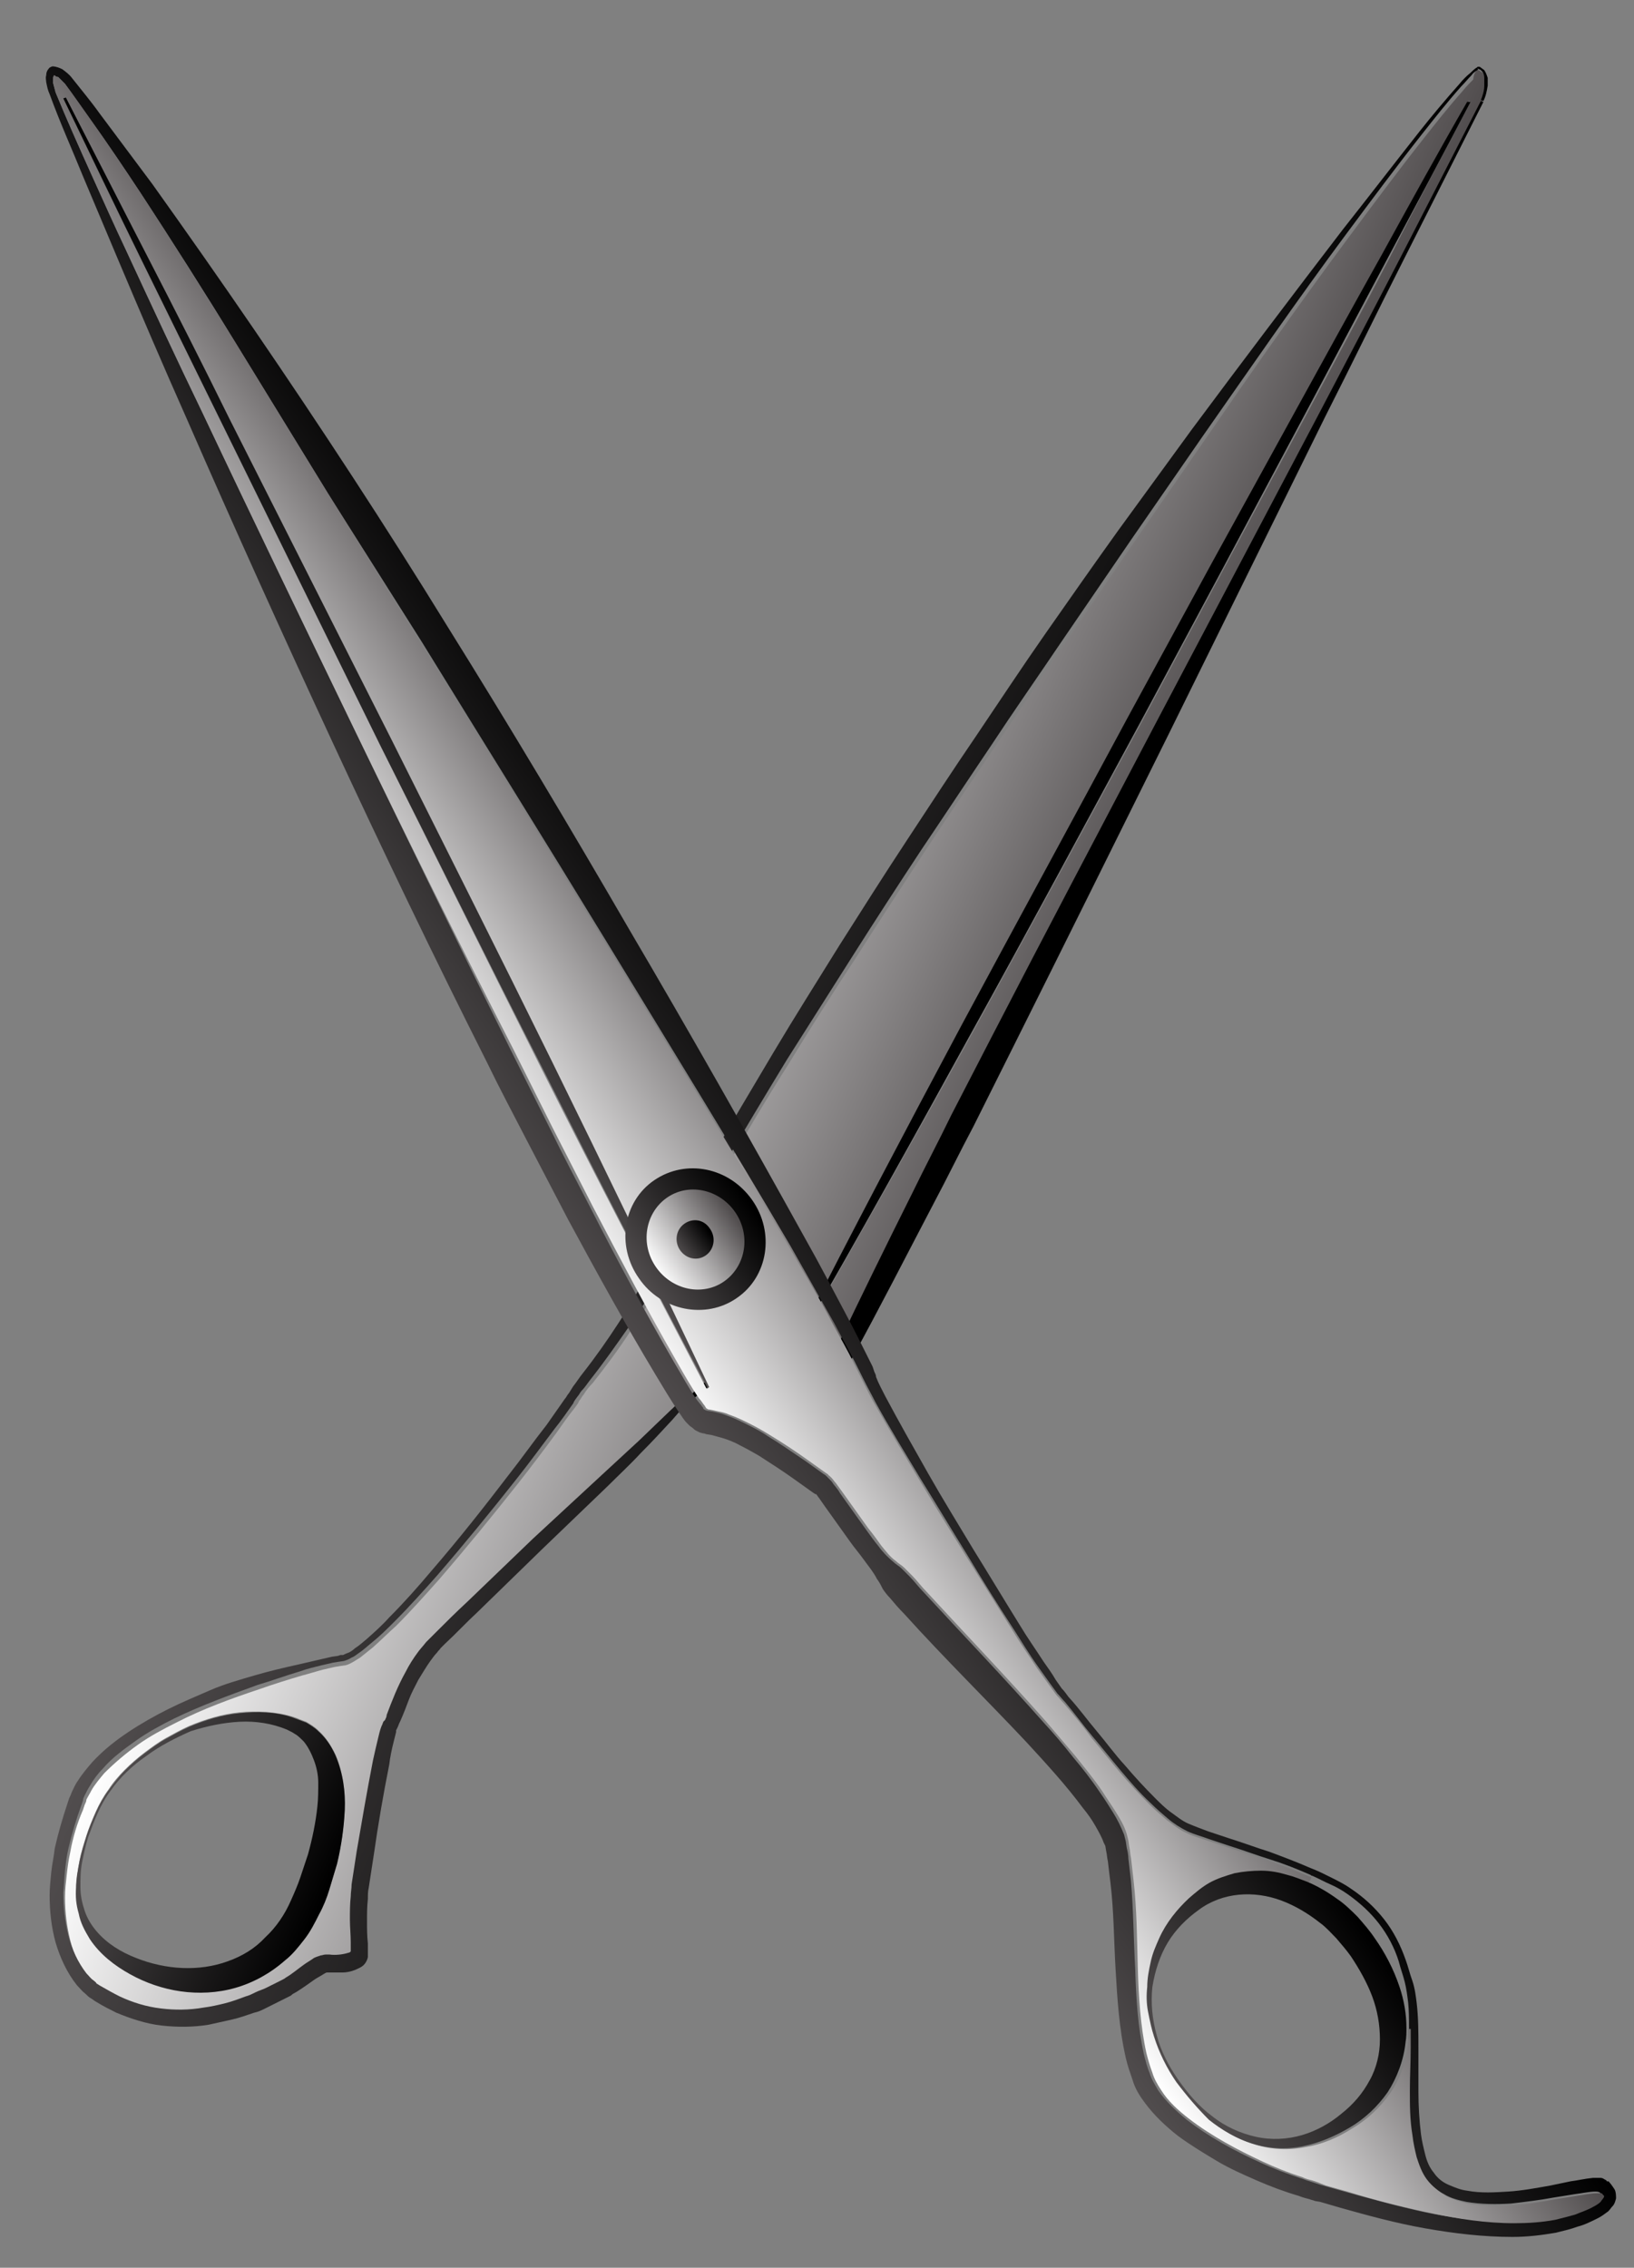 <?xml version="1.0" encoding="utf-8"?>
<!-- Generator: Adobe Illustrator 23.1.1, SVG Export Plug-In . SVG Version: 6.00 Build 0)  -->
<svg version="1.1" id="Layer_1" xmlns="http://www.w3.org/2000/svg" xmlns:xlink="http://www.w3.org/1999/xlink" x="0px" y="0px"
	 viewBox="0 0 191 265" style="enable-background:new 0 0 191 265;" xml:space="preserve">
<rect x="0" y="0" width="191" height="265" fill="#808080" stroke="none"/>
<style type="text/css">
	.st0{fill:url(#SVGID_1_);}
	.st1{fill:url(#SVGID_2_);}
	.st2{fill:url(#SVGID_3_);}
	.st3{fill:url(#SVGID_4_);}
	.st4{fill:url(#SVGID_5_);}
	.st5{fill:url(#SVGID_6_);}
	.st6{fill:url(#SVGID_7_);}
	.st7{fill:url(#SVGID_8_);}
	.st8{fill:url(#SVGID_9_);}
	.st9{fill:url(#SVGID_10_);}
</style>
<g>
	<g id="XMLID_24_">
		<g>
			<linearGradient id="SVGID_1_" gradientUnits="userSpaceOnUse" x1="57.069" y1="104.549" x2="119.453" y2="132.369">
				<stop  offset="0" style="stop-color:#FFFFFF"/>
				<stop  offset="1" style="stop-color:#514D4E"/>
			</linearGradient>
			<path class="st0" d="M172.7,8.2C172.8,8.2,172.8,8.2,172.7,8.2C172.8,8.1,172.8,8.1,172.7,8.2c0.1,0,0.1,0,0.1,0
				c0.1,0,0.1,0,0.2,0.1c0.1,0.1,0.2,0.1,0.3,0.2c0.2,0.2,0.3,0.5,0.3,0.8c0,0.3,0,0.6,0,0.9c-0.1,0.6-0.2,1.2-0.4,1.7l-9.4,18.3
				c-3.2,6.1-6.3,12.2-9.5,18.2l-19.2,36.4c-6.4,12.1-12.8,24.3-19.1,36.5l-4.7,9.1c-1.5,3.1-3.1,6.1-4.6,9.2c-3,6-6,12.1-8.9,18.2
				c-0.6,0.4-1,0.9-1.7,1.1c-0.8,0.3-1.7,0.5-2.5,0.7c-0.9,0.1-1.9,0.3-2.8,0.4c-0.9,0.1-4.1-0.5-6.1,0.5c-0.9,0.3-1.5,0.7-2.3,1.3
				c-0.3,0.2-1.1,1-2.2,2c-2.1,2-4.9,4.8-5.8,5.5c-1.3,1.2-2.6,2.3-3.9,3.6l-8,7.4l-7.7,7.4c-1.3,1.2-2.6,2.5-3.8,3.7l-0.5,0.5
				c-0.2,0.2-0.3,0.3-0.5,0.5c-0.3,0.4-0.6,0.7-0.9,1.1c-0.6,0.8-1.1,1.5-1.5,2.4c-0.9,1.6-1.6,3.3-2.2,5c-0.1,0.2-0.2,0.4-0.2,0.6
				l-0.1,0.1l-0.1,0.1c0,0.1-0.1,0.2-0.1,0.3l-0.1,0.2c-0.2,0.5-0.3,0.9-0.4,1.4c-0.2,0.9-0.4,1.8-0.6,2.6c-0.7,3.5-1.3,7-1.9,10.6
				l-0.4,2.6l-0.2,1.3c-0.1,0.5-0.1,0.9-0.1,1.4c-0.1,0.9-0.1,1.8-0.1,2.7c0,0.9,0,1.8,0.1,2.7c0,0.2,0,0.4,0,0.6c0,0.1,0,0.2,0,0.3
				c0,0,0,0.1,0,0.1l0,0c0,0,0,0,0,0c-0.1,0-0.2,0.1-0.3,0.2c-0.6,0.2-1.5,0.3-2.2,0.2l-0.1,0l-0.1,0c-0.1,0-0.1,0-0.2,0
				c-0.2,0-0.4,0-0.6,0.1c-0.3,0.1-0.6,0.2-0.8,0.3c-0.5,0.2-0.9,0.5-1.2,0.8c-0.8,0.5-1.4,1-2.1,1.5c-0.2,0.1-0.4,0.2-0.5,0.3
				l-0.6,0.3c-0.4,0.2-0.8,0.4-1.2,0.6c-0.4,0.2-0.8,0.4-1.2,0.5c-0.4,0.2-0.8,0.3-1.2,0.5c-0.8,0.3-1.6,0.6-2.4,0.8
				c-0.8,0.2-1.6,0.4-2.5,0.5c-1.7,0.2-3.4,0.3-5,0.1c-1.7-0.2-3.3-0.7-4.8-1.4c-0.8-0.3-1.5-0.7-2.2-1.2c-0.2-0.1-0.3-0.2-0.5-0.3
				c-0.2-0.1-0.3-0.2-0.4-0.4c-0.3-0.3-0.6-0.5-0.8-0.8c-1-1.2-1.7-2.8-2.1-4.4c-0.4-1.6-0.6-3.3-0.6-5c0-0.9,0.1-1.7,0.2-2.6
				c0.1-0.9,0.2-1.7,0.4-2.6c0.3-1.7,0.8-3.4,1.5-5l0.2-0.6c0.1-0.2,0.2-0.4,0.2-0.6c0.2-0.4,0.4-0.7,0.6-1.1c0.4-0.7,1-1.4,1.5-2
				c1.2-1.2,2.5-2.3,3.9-3.3c1.4-1,2.9-1.8,4.5-2.6c3.1-1.6,6.4-2.8,9.7-3.9c1.7-0.6,3.3-1.1,5-1.6c0.8-0.2,1.7-0.5,2.5-0.7
				c0.4-0.1,0.9-0.2,1.3-0.3l0.6-0.1l0.7-0.1c0.4-0.1,0.7-0.3,0.9-0.4c0.3-0.2,0.5-0.3,0.8-0.5c0.5-0.4,1-0.8,1.5-1.2
				c0.9-0.8,1.8-1.7,2.7-2.5c1.7-1.7,3.4-3.6,5-5.4c3.2-3.7,6.3-7.5,9.3-11.3c1.5-1.9,3-3.9,4.4-5.8c0.7-1,1.4-2,2.2-3
				c0.2-0.3,0.4-0.5,0.5-0.8c0.2-0.2,0.3-0.5,0.5-0.7c0.3-0.5,0.7-1,1.1-1.4c1.5-1.9,3-3.9,4.3-5.9c1.4-2,2.6-4.1,3.9-6.2
				c1.2-2.1,2.4-4.3,3.6-6.4c1.2-2.1,2.4-4.2,3.6-6.3c2.4-4.2,4.9-8.4,7.5-12.5c2.5-4.1,5.1-8.2,7.8-12.3c2.6-4.1,5.3-8.2,7.9-12.2
				c2.7-4.1,5.4-8.1,8.1-12.1c2.7-4,5.4-8,8.2-12.1l8.2-12l8.3-12c5.5-8,11.1-16,16.9-23.8c2.9-3.9,5.8-7.8,8.8-11.6
				c1.5-1.9,3-3.8,4.6-5.6c0.4-0.5,0.8-0.9,1.2-1.3C172.3,8.5,172.5,8.3,172.7,8.2z M171.9,11.9l-0.2-0.1c-3.4,6-6.7,11.9-10,17.9
				c-3.3,6-6.6,12-9.9,17.9l-9.9,18l-9.8,18c-6.5,12-13.1,24-19.5,36.1c-6.5,12-12.8,24.1-19,36.3l0.2,0.1
				c6.8-11.9,13.5-23.8,20.1-35.8c6.6-12,13.1-24,19.6-36l9.7-18.1l9.7-18.1c3.2-6,6.5-12.1,9.6-18.1C165.5,24,168.7,18,171.9,11.9z
				 M37.3,223.6c0.4-1,0.8-1.9,1.2-2.9c0.3-1,0.6-2,0.9-3c0.5-2,0.8-4.1,0.9-6.3c0-2.1-0.2-4.4-1.1-6.4c-0.5-1-1.1-2-2-2.8
				c-0.4-0.4-0.9-0.7-1.4-1c-0.3-0.1-0.5-0.2-0.8-0.3c-0.2-0.1-0.5-0.2-0.8-0.3c-2-0.6-4.2-0.7-6.2-0.5c-2,0.2-4,0.8-5.9,1.6
				c-0.9,0.4-1.8,0.9-2.7,1.4c-0.9,0.5-1.7,1.1-2.5,1.7c-0.8,0.6-1.6,1.3-2.3,2c-0.7,0.7-1.4,1.5-1.9,2.3c-0.6,0.8-1.1,1.7-1.5,2.6
				c-0.4,0.9-0.8,1.9-1.1,2.8c-0.3,1-0.6,1.9-0.8,2.9c-0.2,1-0.3,2-0.4,3c0,1,0.1,2.1,0.3,3.1c0.3,1,0.7,2,1.3,2.9
				c1.2,1.8,2.9,3.1,4.7,4.1c1.8,1,3.8,1.7,5.9,2c2.1,0.3,4.3,0.2,6.4-0.4c2.1-0.6,4.2-1.7,5.8-3.2c0.8-0.8,1.6-1.6,2.3-2.5
				C36.3,225.6,36.8,224.6,37.3,223.6z"/>
			<path d="M171.9,11.9c-3.2,6.1-6.4,12.1-9.6,18.1c-3.2,6-6.4,12.1-9.6,18.1L143,66.3l-9.7,18.1c-6.5,12-13,24.1-19.6,36
				c-6.6,12-13.2,23.9-20.1,35.8l-0.2-0.1c6.2-12.2,12.6-24.3,19-36.3c6.5-12.1,13-24,19.5-36.1l9.8-18l9.9-18
				c3.3-6,6.6-12,9.9-17.9c3.3-6,6.6-12,10-17.9L171.9,11.9z"/>
			<path d="M98,157.6l-0.4,0.4c0-0.1,0.1-0.2,0.1-0.3C97.8,157.7,97.9,157.6,98,157.6L98,157.6z"/>
			<path d="M80.1,163.6c1.1-1,1.9-1.8,2.2-2c0.8-0.5,1.4-0.9,2.3-1.3c2-1,5.2-0.4,6.1-0.5c0.9-0.1,1.9-0.2,2.8-0.4
				c0.9-0.1,1.7-0.4,2.5-0.7c0.7-0.2,1.1-0.7,1.7-1.1c0,0.1-0.1,0.2-0.1,0.3l0.4-0.4l0,0c-0.1,0.1-0.2,0.1-0.3,0.2
				c2.9-6.1,5.9-12.2,8.9-18.2c1.5-3.1,3.1-6.1,4.6-9.2l4.7-9.1c6.3-12.2,12.7-24.3,19.1-36.5l19.2-36.4c3.2-6.1,6.4-12.2,9.5-18.2
				l9.4-18.3l0.3,0.1c0,0,0,0,0,0l0,0l0,0l-9.3,18.4c-3.1,6.1-6.1,12.3-9.2,18.4l-18.2,36.9c-6.1,12.3-12.2,24.6-18.3,36.8l-4.6,9.2
				c-1.6,3-3.1,6.1-4.7,9.1c-3.2,6.1-6.3,12.2-9.6,18.2l-0.2,0.3l-0.2,0.1l0,0c-1.7,1.1-3.7,1.7-5.7,1.9c-1,0.1-1.9,0.1-2.9,0
				c-0.9-0.1-1.8-0.3-2.8-0.4c-0.9-0.2-1.8-0.2-2.7,0.1c-0.9,0.3-1.7,0.8-2.4,1.3c-0.7,0.5-1.4,1.1-2.1,1.8L80.1,163.6z"/>
			<linearGradient id="SVGID_2_" gradientUnits="userSpaceOnUse" x1="55.198" y1="104.558" x2="119.386" y2="133.183">
				<stop  offset="0" style="stop-color:#514D4E"/>
				<stop  offset="0.989" style="stop-color:#000000"/>
			</linearGradient>
			<path class="st1" d="M172.7,8.2c-0.2,0.1-0.5,0.3-0.7,0.6c-0.4,0.4-0.8,0.9-1.2,1.3c-1.6,1.8-3.1,3.7-4.6,5.6
				c-3,3.8-5.9,7.7-8.8,11.6c-5.8,7.8-11.3,15.8-16.9,23.8l-8.3,12l-8.2,12c-2.7,4-5.5,8-8.2,12.1c-2.7,4-5.4,8.1-8.1,12.1
				c-2.7,4.1-5.3,8.1-7.9,12.2c-2.6,4.1-5.2,8.2-7.8,12.3c-2.5,4.1-5,8.3-7.5,12.5c-1.2,2.1-2.4,4.2-3.6,6.3
				c-1.2,2.1-2.3,4.3-3.6,6.4c-1.2,2.1-2.5,4.2-3.9,6.2c-1.4,2-2.8,4-4.3,5.9c-0.4,0.5-0.7,1-1.1,1.4c-0.2,0.2-0.3,0.5-0.5,0.7
				c-0.2,0.3-0.4,0.5-0.5,0.8c-0.7,1-1.4,2-2.2,3c-1.5,2-2.9,3.9-4.4,5.8c-3,3.8-6.1,7.6-9.3,11.3c-1.6,1.8-3.2,3.6-5,5.4
				c-0.9,0.9-1.7,1.7-2.7,2.5c-0.5,0.4-0.9,0.8-1.5,1.2c-0.3,0.2-0.5,0.4-0.8,0.5c-0.3,0.2-0.6,0.3-0.9,0.4l-0.7,0.1l-0.6,0.1
				c-0.4,0.1-0.9,0.2-1.3,0.3c-0.8,0.2-1.7,0.4-2.5,0.7c-1.7,0.5-3.3,1.1-5,1.6c-3.3,1.2-6.6,2.4-9.7,3.9c-1.6,0.8-3.1,1.6-4.5,2.6
				c-1.4,1-2.8,2-3.9,3.3c-0.6,0.6-1.1,1.3-1.5,2c-0.2,0.3-0.4,0.7-0.6,1.1c-0.1,0.2-0.2,0.4-0.2,0.6l-0.2,0.6
				c-0.6,1.6-1.1,3.3-1.5,5c-0.2,0.8-0.3,1.7-0.4,2.6c-0.1,0.9-0.1,1.7-0.2,2.6c0,1.7,0.2,3.4,0.6,5c0.4,1.6,1.1,3.1,2.1,4.4
				c0.3,0.3,0.5,0.6,0.8,0.8c0.1,0.1,0.3,0.2,0.4,0.4c0.2,0.1,0.3,0.2,0.5,0.3c0.7,0.4,1.4,0.8,2.2,1.2c1.5,0.7,3.1,1.2,4.8,1.4
				c1.6,0.2,3.3,0.2,5-0.1c0.8-0.1,1.7-0.3,2.5-0.5c0.8-0.2,1.6-0.5,2.4-0.8c0.4-0.1,0.8-0.3,1.2-0.5c0.4-0.2,0.8-0.3,1.2-0.5
				c0.4-0.2,0.8-0.4,1.2-0.6l0.6-0.3c0.2-0.1,0.4-0.2,0.5-0.3c0.7-0.4,1.4-1,2.1-1.5c0.4-0.3,0.8-0.5,1.2-0.8
				c0.2-0.1,0.5-0.2,0.8-0.3c0.2,0,0.3-0.1,0.6-0.1c0,0,0.1,0,0.2,0l0.1,0l0.1,0c0.7,0.1,1.6,0,2.2-0.2c0.1,0,0.3-0.1,0.3-0.2
				c0,0,0,0,0,0l0,0c0,0,0,0,0,0l0,0c0,0,0-0.1,0-0.1c0-0.1,0-0.2,0-0.3c0-0.2,0-0.4,0-0.6c0-0.9-0.1-1.8-0.1-2.7
				c0-0.9,0-1.8,0.1-2.7c0-0.5,0.1-0.9,0.1-1.4l0.2-1.3l0.4-2.6c0.6-3.5,1.2-7,1.9-10.6c0.2-0.9,0.4-1.8,0.6-2.6
				c0.1-0.4,0.2-0.9,0.4-1.4l0.1-0.2c0-0.1,0.1-0.2,0.1-0.3l0.1-0.1l0.1-0.1c0.1-0.2,0.2-0.4,0.2-0.6c0.6-1.6,1.3-3.4,2.2-5
				c0.4-0.8,0.9-1.6,1.5-2.4c0.3-0.4,0.6-0.7,0.9-1.1c0.2-0.2,0.3-0.3,0.5-0.5l0.5-0.5c1.3-1.3,2.5-2.5,3.8-3.7l7.7-7.4l8-7.4
				c1.3-1.2,2.6-2.4,3.9-3.6c0.9-0.8,3.7-3.6,5.8-5.5l0.5,0.5c-0.7,0.7-1.3,1.4-1.9,2.1l0,0c-1.2,1.3-2.4,2.6-3.7,3.9
				c-1.2,1.3-2.5,2.5-3.8,3.8l-7.7,7.4l-7.6,7.4c-1.3,1.2-2.5,2.5-3.8,3.7l-0.5,0.5c-0.1,0.2-0.3,0.3-0.4,0.5
				c-0.3,0.3-0.5,0.6-0.8,1c-0.5,0.7-0.9,1.4-1.4,2.2c-0.4,0.8-0.8,1.5-1.1,2.3c-0.3,0.8-0.6,1.6-1,2.5c-0.1,0.2-0.2,0.4-0.3,0.7
				l-0.1,0.2l-0.1,0.2c0,0,0,0,0,0.1l0,0.1c-0.1,0.4-0.2,0.8-0.3,1.2c-0.2,0.8-0.4,1.7-0.5,2.6c-0.7,3.5-1.3,7-1.8,10.5l-0.4,2.6
				l-0.2,1.3c-0.1,0.4-0.1,0.9-0.1,1.3c-0.1,0.9-0.1,1.7-0.1,2.6c0,0.9,0,1.7,0.1,2.6c0,0.2,0,0.5,0,0.7c0,0.1,0,0.3,0,0.4
				c0,0.1,0,0.1,0,0.2l0,0.1l0,0.1l0,0.1c-0.1,0.5-0.4,0.9-0.7,1.1c-0.3,0.2-0.6,0.3-0.8,0.4c-0.5,0.2-1,0.3-1.5,0.3
				c-0.5,0-1,0-1.5,0c-0.1,0-0.1,0-0.2,0c0,0,0,0,0,0c0,0,0,0,0,0c0,0,0,0,0,0c0,0,0,0-0.1,0c-0.1,0-0.2,0.1-0.4,0.2
				c-0.3,0.2-0.7,0.4-1,0.6c-0.7,0.5-1.4,1-2.2,1.5c-0.2,0.1-0.4,0.2-0.6,0.4l-0.6,0.3c-0.4,0.2-0.8,0.4-1.2,0.6
				c-0.4,0.2-0.8,0.4-1.2,0.6c-0.4,0.2-0.8,0.4-1.3,0.5c-0.9,0.3-1.7,0.6-2.6,0.8c-0.9,0.2-1.8,0.4-2.7,0.6
				c-1.8,0.3-3.7,0.3-5.5,0.1c-1.8-0.2-3.6-0.8-5.3-1.5c-0.8-0.4-1.6-0.8-2.4-1.3c-0.2-0.1-0.4-0.3-0.6-0.4
				c-0.2-0.1-0.4-0.3-0.6-0.5c-0.4-0.3-0.7-0.7-1-1c-1.2-1.5-2-3.3-2.5-5c-0.5-1.8-0.7-3.7-0.7-5.5c0-0.9,0.1-1.8,0.2-2.8
				c0.1-0.9,0.3-1.8,0.4-2.7c0.4-1.8,0.9-3.5,1.5-5.3l0.2-0.6c0.1-0.2,0.2-0.4,0.3-0.7c0.2-0.4,0.4-0.9,0.7-1.3
				c0.5-0.8,1.1-1.5,1.7-2.2c1.3-1.4,2.7-2.5,4.2-3.5c1.5-1,3.1-1.9,4.7-2.7c1.6-0.8,3.3-1.5,4.9-2.2s3.4-1.2,5.1-1.7
				c1.7-0.5,3.4-0.9,5.2-1.3l2.6-0.6l1.3-0.3l0.7-0.1l0.3-0.1l0.2,0l0.1,0l0,0l0,0c0,0,0,0,0,0c0.2-0.1,0.4-0.2,0.7-0.3
				c0.2-0.1,0.5-0.3,0.7-0.5c0.5-0.3,0.9-0.7,1.4-1.1c0.9-0.8,1.8-1.6,2.6-2.5c1.7-1.7,3.3-3.5,4.9-5.4c3.2-3.7,6.2-7.5,9.1-11.3
				c1.5-1.9,2.9-3.9,4.4-5.8c0.7-1,1.4-2,2.1-3c0.2-0.2,0.3-0.5,0.5-0.7c0.2-0.3,0.3-0.5,0.5-0.8c0.4-0.5,0.7-1,1.1-1.5
				c1.5-1.9,2.9-3.9,4.2-5.9c1.3-2,2.5-4.1,3.7-6.2c1.2-2.1,2.3-4.3,3.5-6.4c1.2-2.1,2.3-4.3,3.5-6.4c2.4-4.2,4.9-8.4,7.4-12.6
				c2.5-4.2,5.1-8.3,7.7-12.5c2.6-4.1,5.2-8.2,7.9-12.3c2.7-4.1,5.3-8.1,8.1-12.2c2.7-4,5.4-8.1,8.2-12.1c2.8-4,5.6-8,8.4-11.9
				l4.3-5.9l4.3-5.9c5.8-7.8,11.7-15.6,17.6-23.3c3-3.8,6-7.7,9-11.5c1.5-1.9,3.1-3.8,4.7-5.6c0.4-0.5,0.8-0.9,1.3-1.3
				c0.2-0.2,0.4-0.4,0.7-0.6c0,0,0.1,0,0.1-0.1c0,0,0.1,0,0.1,0c0,0,0,0,0.1,0c0.1,0,0.2,0.1,0.2,0.1c0.1,0.1,0.3,0.2,0.4,0.3
				c0.2,0.3,0.3,0.6,0.4,0.9c0,0.3,0,0.6,0,0.9c-0.1,0.6-0.2,1.2-0.5,1.8l-0.3-0.1c0.2-0.5,0.4-1.1,0.4-1.7c0-0.3,0-0.6,0-0.9
				c0-0.3-0.1-0.6-0.3-0.8c-0.1-0.1-0.2-0.2-0.3-0.2c-0.1,0-0.1-0.1-0.2-0.1C172.8,8.2,172.8,8.1,172.7,8.2
				C172.8,8.1,172.8,8.1,172.7,8.2C172.8,8.2,172.8,8.2,172.7,8.2z"/>
			<path d="M41.3,228.3C41.3,228.3,41.3,228.3,41.3,228.3L41.3,228.3z"/>
			<linearGradient id="SVGID_3_" gradientUnits="userSpaceOnUse" x1="11.998" y1="209.922" x2="38.175" y2="221.595">
				<stop  offset="0" style="stop-color:#514D4E"/>
				<stop  offset="0.989" style="stop-color:#000000"/>
			</linearGradient>
			<path class="st2" d="M17.1,205.2c-1.6,1.1-3.1,2.5-4.2,4.1c-1.2,1.6-1.9,3.5-2.6,5.4c-0.3,1-0.5,1.9-0.7,2.9
				c-0.2,1-0.2,2-0.2,2.9c0,1,0.2,1.9,0.5,2.8c0.3,0.9,0.8,1.7,1.4,2.4c1.2,1.4,2.8,2.4,4.6,3.1c3.5,1.4,7.4,1.6,10.7,0.4
				c1.7-0.6,3.2-1.5,4.4-2.8c1.3-1.2,2.3-2.7,3-4.3c0.4-0.9,0.8-1.8,1.1-2.7c0.3-0.9,0.6-1.8,0.9-2.7c0.5-1.8,0.9-3.7,1.1-5.6
				c0.1-0.9,0.1-1.9,0.1-2.8c0-0.9-0.2-1.8-0.5-2.6c-0.3-0.8-0.7-1.6-1.2-2.2c-0.3-0.3-0.6-0.6-0.9-0.8c-0.2-0.1-0.3-0.2-0.5-0.3
				c-0.2-0.1-0.4-0.2-0.6-0.3c-1.7-0.7-3.6-1-5.5-0.9c-1.9,0.1-3.8,0.5-5.7,1.1C20.5,203.1,18.7,204,17.1,205.2z M9.2,223.6
				c-0.3-1-0.4-2-0.3-3.1c0-1,0.2-2,0.4-3c0.2-1,0.5-2,0.8-2.9c0.3-1,0.7-1.9,1.1-2.8c0.4-0.9,0.9-1.8,1.5-2.6
				c0.6-0.8,1.2-1.6,1.9-2.3c0.7-0.7,1.5-1.4,2.3-2c0.8-0.6,1.6-1.2,2.5-1.7c0.9-0.5,1.8-1,2.7-1.4c1.9-0.8,3.8-1.4,5.9-1.6
				c2-0.2,4.2-0.2,6.2,0.5c0.3,0.1,0.5,0.2,0.8,0.3c0.3,0.1,0.5,0.2,0.8,0.3c0.5,0.3,1,0.6,1.4,1c0.9,0.8,1.5,1.7,2,2.8
				c0.9,2.1,1.2,4.3,1.1,6.4c-0.1,2.1-0.4,4.2-0.9,6.3c-0.3,1-0.6,2-0.9,3c-0.3,1-0.7,2-1.2,2.9c-0.5,1-1,2-1.7,2.9
				c-0.7,0.9-1.4,1.8-2.3,2.5c-1.7,1.5-3.7,2.6-5.8,3.2c-2.1,0.6-4.3,0.7-6.4,0.4c-2.1-0.3-4.1-1-5.9-2c-1.8-1-3.5-2.3-4.7-4.1
				C9.9,225.6,9.4,224.7,9.2,223.6z"/>
		</g>
		<g>
		</g>
	</g>
</g>
<g>
	<g>
		<g>
			<g id="XMLID_25_">
				<g>
					<path d="M187,256.1C187,256.1,186.9,256.1,187,256.1C186.9,256.1,186.8,256,187,256.1C186.9,256.1,187,256.1,187,256.1z"/>
					<linearGradient id="SVGID_4_" gradientUnits="userSpaceOnUse" x1="68.82" y1="152.741" x2="101.098" y2="130.211">
						<stop  offset="0" style="stop-color:#514D4E"/>
						<stop  offset="0.989" style="stop-color:#000000"/>
					</linearGradient>
					<path class="st3" d="M187,256.2C187,256.2,187,256.1,187,256.2C186.9,256.1,186.9,256.1,187,256.2
						C186.9,256.1,187,256.1,187,256.2C187,256.1,186.9,256.1,187,256.2C186.8,256,186.9,256.1,187,256.2c-0.2-0.1-0.4-0.1-0.5-0.1
						c-0.7,0-1.6,0.2-2.4,0.3l-2.5,0.4c-1.6,0.3-3.3,0.5-5,0.7c-1.7,0.1-3.4,0.1-5.2-0.2c-0.9-0.2-1.8-0.4-2.6-0.9
						c-0.8-0.4-1.6-1.1-2.2-1.9c-0.6-0.8-0.9-1.7-1.2-2.6c-0.3-0.9-0.4-1.8-0.5-2.6c-0.2-1.7-0.3-3.5-0.3-5.2c0-1.7,0-3.4,0.1-5.1
						c0-0.7,0-1.4,0-2.1c0-1,0-1.9-0.1-2.9c-0.1-0.8-0.2-1.6-0.4-2.4c-0.2-0.8-0.5-1.6-0.7-2.4c-0.5-1.6-1.3-3.1-2.3-4.4
						c-1-1.3-2.2-2.4-3.6-3.4c-0.7-0.5-1.4-0.9-2.1-1.2c-0.7-0.3-1.4-0.7-2.1-1c-0.1,0-0.1,0-0.2-0.1c-1.6-0.7-3.1-1.3-4.7-1.8
						s-3.2-1.1-4.8-1.6l-2.4-0.8c-0.8-0.3-1.6-0.5-2.5-0.9c-0.8-0.4-1.6-0.9-2.3-1.5c-0.7-0.6-1.3-1.1-2-1.8
						c-1.3-1.2-2.4-2.5-3.5-3.8c-1.1-1.3-2.2-2.7-3.3-4c-1.1-1.3-2.1-2.7-3.2-4c-0.3-0.3-0.6-0.7-0.9-1c-0.3-0.4-0.5-0.7-0.8-1.1
						c-0.5-0.7-1-1.4-1.5-2.1c-1-1.4-1.9-2.9-2.8-4.3c-1.9-2.9-3.7-5.8-5.5-8.8c-1.8-2.9-3.6-5.9-5.4-8.8c-1.8-3-3.6-5.9-5.3-9
						c-0.4-0.8-0.8-1.5-1.2-2.3c-0.1-0.2-0.2-0.4-0.3-0.6l-0.3-0.6c-0.1-0.2-0.2-0.4-0.3-0.6c-0.1-0.2-0.2-0.4-0.3-0.6
						c-0.8-1.5-1.6-3-2.4-4.5c-1.7-3-3.4-6-5.1-9c-7-11.9-14.2-23.6-21.4-35.4c-7.2-11.8-14.5-23.5-21.7-35.2L38.3,57.6L27.5,40
						c-3.6-5.9-7.3-11.7-11.1-17.5c-1.9-2.9-3.8-5.7-5.8-8.5c-1-1.4-2-2.8-3-4.2C7.3,9.5,7,9.2,6.8,9C6.6,9,6.5,8.9,6.4,8.9
						c0,0-0.1,0-0.1,0c0,0,0,0,0,0c0,0-0.1,0.1-0.1,0.3c0,0.1,0,0.3,0,0.5c0.1,0.4,0.2,0.7,0.3,1.1c1.3,3.2,2.7,6.3,4.1,9.4
						c1.4,3.1,2.8,6.3,4.3,9.4c2.9,6.3,5.8,12.5,8.8,18.7c5.9,12.4,11.9,24.9,17.9,37.3c6,12.4,12,24.8,18.1,37.1l4.6,9.2
						c1.5,3.1,3.1,6.1,4.7,9.2c3.1,6.1,6.4,12.2,9.8,18.1c0.9,1.5,1.7,3,2.6,4.3c0.2,0.3,0.5,0.6,0.7,0.9c0.1,0.1,0.1,0.1,0.1,0.2
						c0,0,0.1,0.1,0.1,0.1c0.1,0,0.1,0.1,0.2,0.1c0.2,0.1,0.6,0.1,1,0.2c0.5,0.1,0.9,0.2,1.4,0.4c0.9,0.3,1.7,0.7,2.5,1.1
						c0.8,0.4,1.6,0.8,2.3,1.3c1.5,0.9,2.9,1.9,4.4,2.9c0.7,0.5,1.4,1,2.1,1.5l0.3,0.2c0,0,0.1,0.1,0.2,0.2c0.1,0.1,0.1,0.1,0.2,0.2
						c0.2,0.2,0.4,0.4,0.5,0.6c0.3,0.4,0.6,0.7,0.8,1.1l3,4.2c0.5,0.7,1,1.4,1.5,2c0.5,0.7,1.1,1.3,1.7,1.8c0.3,0.3,0.7,0.5,1,0.8
						c0.3,0.3,0.6,0.6,0.9,0.9c0.6,0.6,1.1,1.3,1.7,1.9c4.6,5,9.4,10,14,15.2c1.2,1.3,2.3,2.6,3.4,4c1.1,1.3,2.2,2.7,3.2,4.2
						c0.5,0.7,1,1.5,1.5,2.3c0.5,0.8,0.9,1.6,1.3,2.6l0.1,0.4l0.1,0.4l0.1,0.7c0.1,0.4,0.2,0.9,0.2,1.3c0.1,0.9,0.2,1.8,0.3,2.6
						c0.3,3.5,0.3,6.9,0.5,10.3c0.1,3.4,0.3,6.7,1,9.9c0.2,0.8,0.4,1.6,0.7,2.3c0.2,0.7,0.6,1.3,1,2c0.9,1.3,2.1,2.4,3.3,3.4
						c2.6,2,5.5,3.6,8.6,5c1.5,0.7,3.1,1.3,4.6,1.8c0.4,0.1,0.8,0.3,1.2,0.4l0.6,0.2l0.6,0.2l2.5,0.7c3.2,0.9,6.5,1.8,9.7,2.5
						c3.3,0.7,6.6,1.1,9.8,1.2c1.6,0,3.2-0.1,4.8-0.4c0.8-0.1,1.5-0.3,2.3-0.6c0.8-0.2,1.5-0.5,2.1-0.9c0.3-0.2,0.6-0.4,0.9-0.6
						c0.2-0.2,0.4-0.4,0.4-0.6c0-0.1,0-0.1,0-0.1C187.2,256.4,187.1,256.3,187,256.2z M188.1,255c0.2,0.2,0.4,0.5,0.6,0.8
						c0.2,0.3,0.2,0.8,0.2,1.1c-0.1,0.4-0.2,0.7-0.4,0.9c-0.2,0.2-0.3,0.4-0.5,0.6c-0.4,0.3-0.8,0.6-1.2,0.8c-0.8,0.4-1.6,0.8-2.4,1
						c-0.8,0.3-1.7,0.5-2.5,0.7c-1.7,0.3-3.4,0.5-5.1,0.5c-3.4,0-6.8-0.4-10.2-1c-3.4-0.6-6.7-1.5-9.9-2.4l-2.4-0.7l-0.6-0.1
						c-0.2-0.1-0.4-0.1-0.6-0.2c-0.4-0.1-0.8-0.2-1.3-0.4c-1.7-0.5-3.3-1.1-4.9-1.8c-1.6-0.7-3.2-1.4-4.7-2.3
						c-1.5-0.9-3-1.8-4.5-2.9c-1.4-1.1-2.8-2.4-3.9-3.9c-0.6-0.8-1.1-1.6-1.4-2.6c-0.3-0.9-0.6-1.7-0.8-2.6c-0.8-3.5-1-7-1.2-10.4
						c-0.2-3.4-0.2-6.8-0.6-10.1c-0.1-0.8-0.2-1.6-0.3-2.5c-0.1-0.4-0.1-0.8-0.2-1.2l-0.1-0.6l-0.1-0.2l-0.1-0.2
						c-0.2-0.6-0.6-1.3-1-2c-0.4-0.7-0.9-1.4-1.4-2c-2-2.7-4.3-5.2-6.6-7.7c-4.7-5-9.6-9.8-14.3-15c-0.6-0.6-1.2-1.3-1.7-1.9
						c-0.3-0.3-0.6-0.7-0.8-1c-0.2-0.4-0.4-0.8-0.7-1.2c-0.4-0.8-1-1.5-1.5-2.2c-0.5-0.7-1.1-1.4-1.6-2.1l-3-4.2
						c-0.2-0.3-0.5-0.7-0.7-1c-0.1-0.1-0.2-0.3-0.3-0.4c0,0,0,0,0,0c0,0,0,0,0,0c0,0,0,0-0.1,0l-0.3-0.2c-0.7-0.5-1.4-1-2.1-1.5
						c-1.4-1-2.8-1.9-4.2-2.8c-0.7-0.4-1.4-0.8-2.2-1.2c-0.7-0.4-1.5-0.7-2.2-0.9c-0.4-0.1-0.7-0.2-1.1-0.3l-0.6-0.1
						c-0.1,0-0.2-0.1-0.4-0.1c-0.1,0-0.3-0.1-0.4-0.1l-0.2-0.1l-0.2-0.1c-0.2-0.1-0.3-0.2-0.4-0.3c-0.1-0.1-0.3-0.2-0.4-0.3
						c-0.1-0.1-0.2-0.2-0.3-0.3c-0.4-0.4-0.6-0.8-0.9-1.2c-1-1.5-1.9-3-2.8-4.5c-3.6-6-6.9-12-10.2-18.1l-2.4-4.6l-2.4-4.6
						c-1.6-3.1-3.2-6.1-4.7-9.2c-6.2-12.3-12.2-24.8-18-37.3c-5.8-12.5-11.5-25.1-17-37.7c-2.8-6.3-5.5-12.6-8.2-19l-4-9.5
						c-1.3-3.2-2.7-6.3-3.9-9.6c-0.2-0.4-0.3-0.9-0.4-1.4c0-0.2-0.1-0.5,0-0.8c0-0.3,0.1-0.6,0.4-0.9C5.6,8,5.8,7.9,6,7.8
						c0.2-0.1,0.4,0,0.5,0C6.9,7.9,7.1,8,7.3,8.1c0.4,0.3,0.8,0.6,1.1,1c1.1,1.4,2.2,2.7,3.2,4.1c2.1,2.8,4.1,5.5,6.2,8.3
						c4,5.6,8,11.3,11.9,17c7.8,11.4,15.4,23,22.6,34.7c7.3,11.7,14.4,23.6,21.3,35.5c7,11.9,13.8,23.9,20.5,36
						c1.7,3,3.3,6.1,4.9,9.1c0.8,1.5,1.6,3.1,2.4,4.7c0.1,0.2,0.2,0.4,0.3,0.6c0.1,0.2,0.2,0.4,0.3,0.6l0.2,0.6
						c0.1,0.2,0.2,0.4,0.2,0.6c0.3,0.8,0.7,1.5,1.1,2.3c1.6,3,3.3,6,5,9c1.7,3,3.5,5.9,5.3,8.9c1.8,2.9,3.6,5.9,5.4,8.8
						c0.9,1.5,1.9,2.9,2.8,4.3c0.5,0.7,1,1.4,1.4,2.1c0.2,0.3,0.5,0.7,0.7,1c0.3,0.3,0.5,0.6,0.8,1c1.2,1.3,2.2,2.7,3.3,4
						c1.1,1.3,2.1,2.7,3.3,4c1.1,1.3,2.3,2.6,3.5,3.8c0.6,0.6,1.2,1.2,1.9,1.7c0.7,0.5,1.3,1,2,1.3c0.7,0.3,1.5,0.6,2.3,0.9l2.4,0.8
						c1.6,0.5,3.2,1.1,4.8,1.6c1.6,0.6,3.2,1.2,4.8,1.9c0.8,0.3,1.6,0.7,2.4,1.1c0.8,0.4,1.6,0.8,2.3,1.3c1.5,1,2.8,2.2,3.9,3.6
						c1.1,1.4,1.9,3,2.5,4.7c0.3,0.8,0.5,1.7,0.8,2.5c0.3,0.9,0.4,1.8,0.5,2.6c0.2,1.7,0.2,3.5,0.2,5.2c0,1.7,0,3.4,0,5.1
						c0,1.7,0.1,3.4,0.3,5c0.1,0.8,0.3,1.6,0.5,2.4c0.2,0.8,0.5,1.5,1,2.1c0.4,0.6,1,1.1,1.7,1.4c0.7,0.3,1.4,0.6,2.2,0.7
						c1.6,0.3,3.2,0.2,4.8,0.1c1.6-0.1,3.2-0.4,4.9-0.7l2.4-0.5c0.8-0.1,1.6-0.3,2.6-0.4c0.2,0,0.5,0,0.8,0c0.2,0,0.3,0,0.6,0.2
						c0.2,0.1,0.2,0.1,0.2,0.2C188,254.9,188.1,254.9,188.1,255z"/>
					<linearGradient id="SVGID_5_" gradientUnits="userSpaceOnUse" x1="70.63" y1="151.083" x2="99.57" y2="130.883">
						<stop  offset="0" style="stop-color:#FFFFFF"/>
						<stop  offset="1" style="stop-color:#514D4E"/>
					</linearGradient>
					<path class="st4" d="M7.4,11.5c3,6.3,6.1,12.6,9.2,19c3.1,6.3,6.2,12.6,9.3,18.9l9.3,18.9l9.3,18.9
						c6.3,12.6,12.5,25.2,18.8,37.7c6.3,12.5,12.8,25,19.3,37.4l0.2-0.1c-6-12.7-12.1-25.4-18.3-37.9c-6.2-12.6-12.5-25.1-18.8-37.7
						l-9.5-18.8l-9.5-18.8c-3.2-6.3-6.3-12.5-9.5-18.8c-3.2-6.3-6.4-12.5-9.6-18.7L7.4,11.5z M6.2,9.6c0-0.2,0-0.4,0-0.5
						c0-0.1,0.1-0.3,0.1-0.3c0,0,0,0,0,0c0,0,0,0,0.1,0C6.5,8.9,6.6,9,6.8,9C7,9.2,7.3,9.5,7.6,9.8c1,1.3,2,2.8,3,4.2
						c2,2.8,3.9,5.7,5.8,8.5c3.8,5.8,7.4,11.6,11.1,17.5l10.8,17.6l10.9,17.6c7.3,11.7,14.5,23.5,21.7,35.2
						c7.2,11.8,14.4,23.5,21.4,35.4c1.7,3,3.5,5.9,5.1,9c0.8,1.5,1.7,3,2.4,4.5c0.1,0.2,0.2,0.4,0.3,0.6c0.1,0.2,0.2,0.4,0.3,0.6
						l0.3,0.6c0.1,0.2,0.2,0.4,0.3,0.6c0.4,0.8,0.8,1.6,1.2,2.3c1.7,3,3.5,6,5.3,9c1.8,3,3.6,5.9,5.4,8.8c1.8,2.9,3.7,5.9,5.5,8.8
						c0.9,1.5,1.9,2.9,2.8,4.3c0.5,0.7,1,1.4,1.5,2.1c0.3,0.4,0.5,0.7,0.8,1.1c0.3,0.3,0.6,0.7,0.9,1c1.1,1.3,2.2,2.6,3.2,4
						c1.1,1.3,2.2,2.7,3.3,4c1.1,1.3,2.3,2.6,3.5,3.8c0.6,0.6,1.3,1.2,2,1.8c0.7,0.5,1.4,1.1,2.3,1.5c0.8,0.4,1.6,0.6,2.5,0.9
						l2.4,0.8c1.6,0.5,3.2,1.1,4.8,1.6s3.2,1.2,4.7,1.8c0.1,0,0.1,0,0.2,0.1l-0.3,0.6c-0.7-0.3-1.5-0.6-2.3-0.8
						c-1-0.3-2.1-0.4-3.1-0.5c-1.1,0-2.1,0.1-3.1,0.3c-1,0.2-2,0.6-2.9,1.1c-0.9,0.5-1.7,1.1-2.4,1.8c-1.5,1.3-2.7,2.9-3.5,4.7
						c-0.4,0.9-0.8,1.8-1,2.8c-0.2,1-0.4,1.9-0.4,2.9c0,1,0,2,0.1,2.9s0.4,1.9,0.7,2.9c0.6,1.9,1.5,3.7,2.6,5.3
						c1.1,1.6,2.4,3.1,3.9,4.4c1.5,1.3,3.3,2.3,5.1,2.8c1.9,0.6,3.9,0.7,5.9,0.3c1.9-0.3,3.8-1.1,5.5-2.2c1.7-1,3.2-2.4,4.4-4.1
						c1.2-1.7,1.9-3.8,2.1-5.9c0.1-0.5,0.1-1.1,0.1-1.6l0.2,0c0,0.7,0,1.4,0,2.1c0,1.7-0.1,3.4-0.1,5.1c0,1.7,0,3.4,0.3,5.2
						c0.1,0.9,0.3,1.8,0.5,2.6c0.3,0.9,0.6,1.8,1.2,2.6c0.6,0.8,1.4,1.4,2.2,1.9c0.8,0.4,1.7,0.7,2.6,0.9c1.8,0.3,3.5,0.3,5.2,0.2
						c1.7-0.1,3.4-0.4,5-0.7l2.5-0.4c0.8-0.1,1.6-0.3,2.4-0.3c0.2,0,0.4,0,0.5,0c0,0,0,0,0,0c0,0,0.1,0,0.1,0.1
						c0.1,0.1,0.2,0.2,0.2,0.2c0,0.1,0,0.1,0,0.1c0,0.1-0.2,0.3-0.4,0.6c-0.2,0.2-0.5,0.4-0.9,0.6c-0.7,0.4-1.4,0.6-2.1,0.9
						c-0.7,0.2-1.5,0.4-2.3,0.6c-1.6,0.3-3.2,0.4-4.8,0.4c-3.3,0-6.6-0.5-9.8-1.2c-3.3-0.7-6.5-1.5-9.7-2.5l-2.5-0.7L154,255
						l-0.6-0.2c-0.4-0.1-0.8-0.2-1.2-0.4c-1.6-0.5-3.1-1.1-4.6-1.8c-3-1.4-6-3-8.6-5c-1.3-1-2.5-2.1-3.3-3.4c-0.4-0.6-0.8-1.3-1-2
						c-0.3-0.8-0.5-1.5-0.7-2.3c-0.7-3.2-0.9-6.5-1-9.9c-0.1-3.4-0.1-6.8-0.5-10.3c-0.1-0.9-0.2-1.7-0.3-2.6
						c-0.1-0.4-0.1-0.9-0.2-1.3l-0.1-0.7l-0.1-0.4l-0.1-0.4c-0.3-1-0.8-1.8-1.3-2.6c-0.5-0.8-1-1.5-1.5-2.3c-1-1.5-2.1-2.8-3.2-4.2
						c-1.1-1.3-2.3-2.7-3.4-4c-4.6-5.2-9.4-10.2-14-15.2c-0.6-0.6-1.1-1.3-1.7-1.9c-0.3-0.3-0.6-0.6-0.9-0.9c-0.3-0.3-0.7-0.5-1-0.8
						c-0.7-0.5-1.2-1.2-1.7-1.8c-0.5-0.7-1-1.4-1.5-2l-3-4.2c-0.3-0.4-0.5-0.7-0.8-1.1c-0.2-0.2-0.3-0.4-0.5-0.6
						c-0.1-0.1-0.1-0.1-0.2-0.2c-0.1-0.1-0.2-0.1-0.2-0.2l-0.3-0.2c-0.7-0.5-1.4-1-2.1-1.5c-1.4-1-2.9-2-4.4-2.9
						c-0.8-0.5-1.5-0.9-2.3-1.3c-0.8-0.4-1.6-0.8-2.5-1.1c-0.4-0.2-0.9-0.3-1.4-0.4c-0.4-0.1-0.9-0.2-1-0.2c-0.1,0-0.1-0.1-0.2-0.1
						c0,0-0.1-0.1-0.1-0.1c0-0.1-0.1-0.1-0.1-0.2c-0.2-0.2-0.4-0.6-0.7-0.9c-0.9-1.3-1.8-2.9-2.6-4.3c-3.4-5.9-6.6-12-9.8-18.1
						c-1.6-3.1-3.1-6.1-4.7-9.2l-4.6-9.2C53.7,110.3,47.6,98,41.6,85.6c-6-12.4-12-24.8-17.9-37.3c-3-6.2-5.9-12.5-8.8-18.7
						c-1.4-3.1-2.9-6.3-4.3-9.4c-1.4-3.1-2.8-6.3-4.1-9.4C6.4,10.4,6.3,10,6.2,9.6z"/>
					<linearGradient id="SVGID_6_" gradientUnits="userSpaceOnUse" x1="34.998" y1="93.971" x2="55.395" y2="79.734">
						<stop  offset="0" style="stop-color:#514D4E"/>
						<stop  offset="0.989" style="stop-color:#000000"/>
					</linearGradient>
					<path class="st5" d="M7.7,11.4c3.2,6.2,6.4,12.5,9.6,18.7c3.2,6.2,6.4,12.5,9.5,18.8l9.5,18.8l9.5,18.8
						c6.3,12.6,12.6,25.1,18.8,37.7c6.2,12.6,12.3,25.2,18.3,37.9l-0.2,0.1c-6.6-12.4-13-24.9-19.3-37.4
						C57,112.3,50.8,99.7,44.5,87.2l-9.3-18.9l-9.3-18.9c-3.1-6.3-6.2-12.6-9.3-18.9c-3.1-6.3-6.1-12.6-9.2-19L7.7,11.4z"/>
					<linearGradient id="SVGID_7_" gradientUnits="userSpaceOnUse" x1="137.338" y1="242.982" x2="160.838" y2="226.579">
						<stop  offset="0" style="stop-color:#514D4E"/>
						<stop  offset="0.989" style="stop-color:#000000"/>
					</linearGradient>
					<path class="st6" d="M141.7,247.3c1.5,1.2,3.3,2,5.1,2.4c1.8,0.4,3.7,0.3,5.4-0.2c1.7-0.5,3.3-1.4,4.6-2.5
						c1.4-1.1,2.5-2.4,3.3-3.9c0.4-0.7,0.7-1.5,0.9-2.3c0.2-0.8,0.3-1.6,0.3-2.5c0-1.7-0.3-3.4-0.9-5c-0.6-1.6-1.5-3.2-2.5-4.7
						c-0.5-0.7-1.1-1.4-1.7-2.1c-0.6-0.6-1.2-1.3-1.9-1.8c-1.4-1.1-2.9-2-4.5-2.6c-3.2-1.2-6.9-1-9.7,1.1c-1.4,1-2.7,2.3-3.6,3.8
						c-0.9,1.5-1.5,3.3-1.8,5.2c-0.2,1.9,0,3.8,0.5,5.6c0.5,1.9,1.4,3.6,2.5,5.2C138.9,244.7,140.2,246.2,141.7,247.3z M137.5,243.3
						c-1.1-1.6-2-3.4-2.6-5.3c-0.3-0.9-0.5-1.9-0.7-2.9s-0.2-2-0.1-2.9c0-1,0.2-2,0.4-2.9c0.2-1,0.6-1.9,1-2.8
						c0.8-1.8,2.1-3.4,3.5-4.7c0.7-0.6,1.5-1.3,2.4-1.8c0.9-0.5,1.9-0.8,2.9-1.1c1-0.2,2.1-0.3,3.1-0.3c1.1,0,2.1,0.2,3.1,0.5
						c0.8,0.2,1.5,0.5,2.3,0.8c1.2,0.5,2.4,1.2,3.5,2c0.9,0.6,1.7,1.4,2.4,2.1c0.7,0.8,1.4,1.6,2,2.5c1.2,1.7,2.2,3.6,2.9,5.7
						c0.5,1.5,0.8,3.1,0.8,4.8c0,0.5,0,1.1-0.1,1.6c-0.2,2.1-1,4.2-2.1,5.9c-1.2,1.7-2.7,3.1-4.4,4.1c-1.7,1-3.5,1.8-5.5,2.2
						c-1.9,0.4-4,0.3-5.9-0.3c-1.9-0.6-3.6-1.6-5.1-2.8C140,246.4,138.7,244.9,137.5,243.3z"/>
				</g>
				<g>
				</g>
			</g>
		</g>
	</g>
	
		<linearGradient id="SVGID_8_" gradientUnits="userSpaceOnUse" x1="-192.22" y1="-831.883" x2="-176.136" y2="-831.883" gradientTransform="matrix(0.82 -0.572 0.6 0.859 731.203 754.169)">
		<stop  offset="0" style="stop-color:#514D4E"/>
		<stop  offset="0.989" style="stop-color:#000000"/>
	</linearGradient>
	<path class="st7" d="M87.9,140.2c2.7,3.8,1.9,9-1.8,11.5c-3.6,2.5-8.8,1.5-11.4-2.3c-2.7-3.8-1.9-9,1.8-11.5S85.2,136.4,87.9,140.2
		z"/>
	
		<linearGradient id="SVGID_9_" gradientUnits="userSpaceOnUse" x1="-189.807" y1="-831.883" x2="-178.548" y2="-831.883" gradientTransform="matrix(0.82 -0.572 0.6 0.859 731.203 754.169)">
		<stop  offset="0" style="stop-color:#FFFFFF"/>
		<stop  offset="1" style="stop-color:#514D4E"/>
	</linearGradient>
	<path class="st8" d="M85.9,141.6c1.9,2.7,1.3,6.3-1.2,8.1c-2.5,1.8-6.1,1.1-8-1.6c-1.9-2.7-1.3-6.3,1.2-8.1
		C80.4,138.2,84,138.9,85.9,141.6z"/>
	
		<linearGradient id="SVGID_10_" gradientUnits="userSpaceOnUse" x1="-186.322" y1="-831.883" x2="-182.033" y2="-831.883" gradientTransform="matrix(0.82 -0.572 0.6 0.859 731.203 754.169)">
		<stop  offset="0" style="stop-color:#514D4E"/>
		<stop  offset="0.989" style="stop-color:#000000"/>
	</linearGradient>
	<path class="st9" d="M83,143.6c0.7,1,0.5,2.4-0.5,3.1c-1,0.7-2.3,0.4-3-0.6c-0.7-1-0.5-2.4,0.5-3.1S82.3,142.5,83,143.6z"/>
</g>
</svg>
